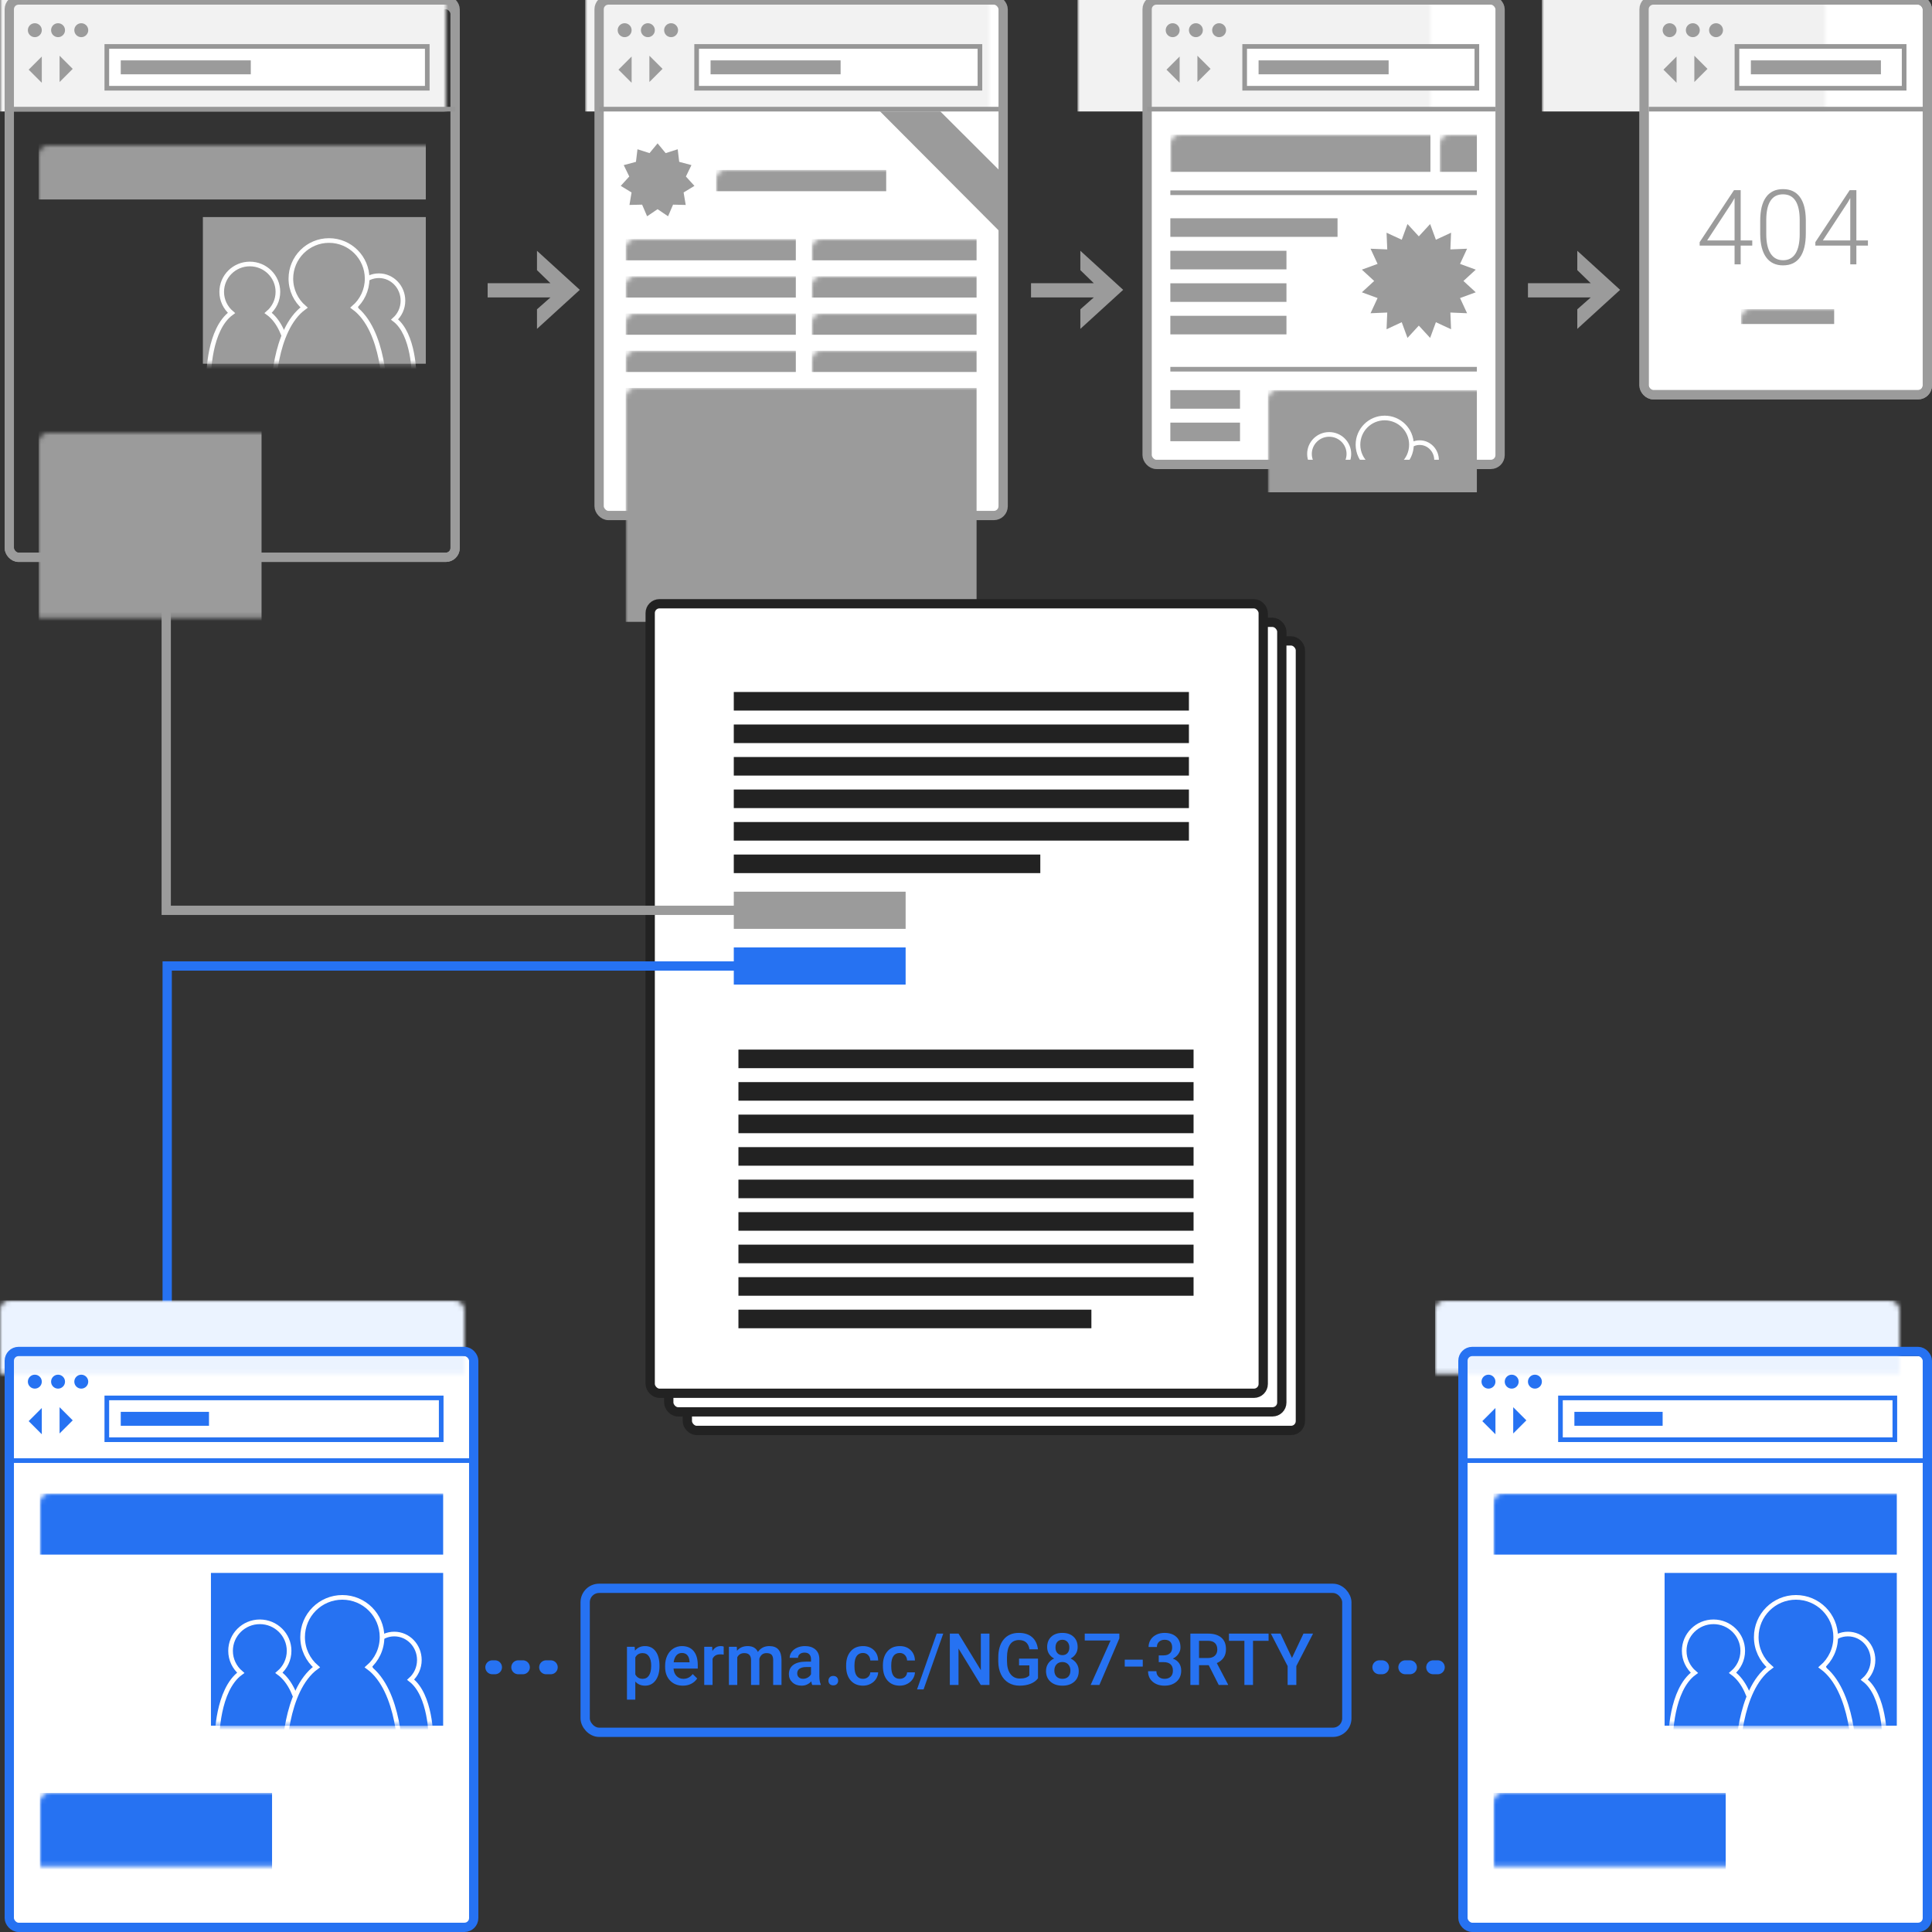 <?xml version="1.0" encoding="UTF-8" standalone="no"?>
<svg width="416px" height="416px" viewBox="0 0 416 416" version="1.1" xmlns="http://www.w3.org/2000/svg" xmlns:xlink="http://www.w3.org/1999/xlink" xmlns:sketch="http://www.bohemiancoding.com/sketch/ns" preserveAspectRatio="xMidYMid meet">
    <rect x="0" y="0" width="416" height="416" fill="#333333" stroke="none"/>
    <!-- Generator: Sketch 3.4.2 (15855) - http://www.bohemiancoding.com/sketch -->
    <title>websites-change-square</title>
    <desc>Created with Sketch.</desc>
    <defs>
        <rect id="path-1" x="0" y="0" width="76" height="100" rx="2"></rect>
        <rect id="path-3" x="0" y="0" width="76" height="100" rx="2"></rect>
        <rect id="path-5" x="0" y="0" width="61" height="85" rx="2"></rect>
        <rect id="path-7" x="0" y="0" width="61" height="85" rx="2"></rect>
        <rect id="path-9" x="0" y="0" width="87" height="111" rx="2"></rect>
        <rect id="path-11" x="0" y="0" width="87" height="111" rx="2"></rect>
        <rect id="path-13" x="0" y="1" width="96" height="119" rx="2"></rect>
        <rect id="path-15" x="41.684" y="46.737" width="48" height="31.579"></rect>
        <rect id="path-17" x="0" y="0" width="96" height="120" rx="2"></rect>
        <rect id="path-19" x="0" y="0" width="100" height="123" rx="2"></rect>
        <rect id="path-21" x="43.421" y="46.684" width="50" height="32.895"></rect>
        <rect id="path-23" x="0" y="-1" width="100" height="124" rx="2"></rect>
        <rect id="path-25" x="0" y="0" width="100" height="123" rx="2"></rect>
        <rect id="path-27" x="43.421" y="46.684" width="50" height="32.895"></rect>
        <rect id="path-29" x="0" y="-1" width="100" height="124" rx="2"></rect>
    </defs>
    <g id="Page-1" stroke="none" stroke-width="1" fill="none" fill-rule="evenodd" sketch:type="MSPage">
        <g id="websites-change-square" sketch:type="MSArtboardGroup">
            <g id="Group-Copy-7" sketch:type="MSLayerGroup" transform="translate(247, 0)">
                <mask id="mask-2" sketch:name="Mask" fill="white">
                    <use xlink:href="#path-1"></use>
                </mask>
                <use id="Mask" fill="#FFFFFF" sketch:type="MSShapeGroup" xlink:href="#path-1"></use>
                <g id="Group-Copy-2" mask="url(#mask-2)">
                    <g transform="translate(5, 40)">
                        <g id="Group" stroke="none" fill-rule="evenodd" sketch:type="MSLayerGroup" transform="translate(0, 7)">
                            <rect id="Rectangle-323-Copy-2" fill="#9B9B9B" sketch:type="MSShapeGroup" x="0" y="7" width="25" height="4"></rect>
                            <rect id="Rectangle-323-Copy-7" fill="#9B9B9B" sketch:type="MSShapeGroup" x="0" y="0" width="36" height="4"></rect>
                            <rect id="Rectangle-323-Copy-3" fill="#9B9B9B" sketch:type="MSShapeGroup" x="0" y="14" width="25" height="4"></rect>
                            <rect id="Rectangle-323-Copy-4" fill="#9B9B9B" sketch:type="MSShapeGroup" x="0" y="21" width="25" height="4"></rect>
                        </g>
                        <path d="M0.5,39.5 L65.5,39.5" id="Line" stroke="#9B9B9B" stroke-linecap="square" sketch:type="MSShapeGroup"></path>
                        <path d="M0.5,1.5 L65.5,1.5" id="Line-Copy-33" stroke="#9B9B9B" stroke-linecap="square" sketch:type="MSShapeGroup"></path>
                    </g>
                </g>
                <g id="Group-Copy-9" mask="url(#mask-2)" fill="#9B9B9B" sketch:type="MSShapeGroup">
                    <g transform="translate(5, 84)">
                        <rect id="Rectangle-323-Copy-2" x="0" y="0" width="15" height="4"></rect>
                        <rect id="Rectangle-323-Copy-3" x="0" y="7" width="15" height="4"></rect>
                    </g>
                </g>
                <rect id="Rectangle-323" fill="#9B9B9B" sketch:type="MSShapeGroup" mask="url(#mask-2)" x="5" y="29" width="56" height="8"></rect>
                <rect id="Rectangle-323-Copy-9" fill="#9B9B9B" sketch:type="MSShapeGroup" mask="url(#mask-2)" x="63" y="29" width="8" height="8"></rect>
                <rect id="Rectangle-323-Copy-8" fill="#9B9B9B" sketch:type="MSShapeGroup" mask="url(#mask-2)" x="26" y="84" width="45" height="22"></rect>
                <g id="Oval-197-Copy-+-Oval-197-Copy-2-+-Oval-197" mask="url(#mask-2)" stroke="#FFFFFF" fill="#9B9B9B" sketch:type="MSShapeGroup">
                    <g transform="translate(33, 90)">
                        <path d="M8.971,10.922 C9.872,10.152 10.442,9.012 10.442,7.74 C10.442,5.42 8.543,3.538 6.2,3.538 C3.857,3.538 1.958,5.42 1.958,7.74 C1.958,9.012 2.528,10.152 3.429,10.922 C0,13.408 0,20.346 0,20.346 L12.4,20.346 C12.4,20.346 12.4,13.408 8.971,10.922 Z" id="Oval-197-Copy"></path>
                        <path d="M28.06,11.914 C28.833,11.225 29.322,10.205 29.322,9.067 C29.322,6.991 27.694,5.308 25.686,5.308 C23.678,5.308 22.05,6.991 22.05,9.067 C22.05,10.205 22.539,11.225 23.311,11.914 C20.371,14.138 20.371,20.346 20.371,20.346 L31,20.346 C31,20.346 31,14.138 28.06,11.914 Z" id="Oval-197-Copy-2"></path>
                        <path d="M21.917,10.104 C23.14,9.05 23.914,7.49 23.914,5.75 C23.914,2.574 21.337,0 18.157,0 C14.978,0 12.4,2.574 12.4,5.75 C12.4,7.49 13.174,9.05 14.397,10.104 C9.743,13.506 9.743,23 9.743,23 L26.571,23 C26.571,23 26.571,13.506 21.917,10.104 Z" id="Oval-197"></path>
                    </g>
                </g>
                <rect id="Rectangle-692-Copy-3" fill="#F2F2F2" sketch:type="MSShapeGroup" mask="url(#mask-2)" x="-15" y="-10" width="106" height="34"></rect>
                <polygon id="Star-5" fill="#9B9B9B" sketch:type="MSShapeGroup" mask="url(#mask-2)" points="58.5 70.11 56.061 72.76 54.822 69.379 51.555 70.893 51.704 67.296 48.107 67.445 49.621 64.178 46.24 62.939 48.89 60.5 46.24 58.061 49.621 56.822 48.107 53.555 51.704 53.704 51.555 50.107 54.822 51.621 56.061 48.24 58.5 50.89 60.939 48.24 62.178 51.621 65.445 50.107 65.296 53.704 68.893 53.555 67.379 56.822 70.76 58.061 68.11 60.5 70.76 62.939 67.379 64.178 68.893 67.445 65.296 67.296 65.445 70.893 62.178 69.379 60.939 72.76 "></polygon>
                <mask id="mask-4" sketch:name="Mask" fill="white">
                    <use xlink:href="#path-3"></use>
                </mask>
                <use id="Mask" stroke="#9B9B9B" stroke-width="2" sketch:type="MSShapeGroup" xlink:href="#path-3"></use>
            </g>
            <g id="Group-Copy-8" sketch:type="MSLayerGroup" transform="translate(354, 0)">
                <mask id="mask-6" sketch:name="Mask" fill="white">
                    <use xlink:href="#path-5"></use>
                </mask>
                <use id="Mask" stroke="#9B9B9B" stroke-width="2" fill="#FFFFFF" sketch:type="MSShapeGroup" xlink:href="#path-5"></use>
                <path d="M20.806,51.774 L23.297,51.774 L23.297,52.883 L20.806,52.883 L20.806,56.921 L19.489,56.921 L19.489,52.883 L11.972,52.883 L11.972,52.137 L19.368,40.944 L20.806,40.944 L20.806,51.774 Z M13.585,51.774 L19.489,51.774 L19.489,42.645 L18.907,43.654 L13.585,51.774 Z M34.83,50.26 C34.83,52.513 34.416,54.223 33.59,55.39 C32.763,56.557 31.545,57.141 29.936,57.141 C28.355,57.141 27.145,56.568 26.303,55.423 C25.462,54.278 25.031,52.612 25.009,50.425 L25.009,47.561 C25.009,45.315 25.426,43.614 26.26,42.458 C27.094,41.302 28.312,40.724 29.914,40.724 C31.494,40.724 32.701,41.282 33.535,42.398 C34.369,43.513 34.801,45.157 34.83,47.33 L34.83,50.26 Z M33.513,47.396 C33.513,45.567 33.215,44.185 32.619,43.248 C32.022,42.312 31.121,41.843 29.914,41.843 C28.729,41.843 27.836,42.301 27.236,43.215 C26.636,44.13 26.329,45.479 26.314,47.264 L26.314,50.403 C26.314,52.224 26.623,53.618 27.242,54.584 C27.86,55.549 28.758,56.032 29.936,56.032 C31.106,56.032 31.993,55.56 32.597,54.617 C33.2,53.673 33.506,52.29 33.513,50.469 L33.513,47.396 Z M45.716,51.774 L48.206,51.774 L48.206,52.883 L45.716,52.883 L45.716,56.921 L44.399,56.921 L44.399,52.883 L36.882,52.883 L36.882,52.137 L44.278,40.944 L45.716,40.944 L45.716,51.774 Z M38.495,51.774 L44.399,51.774 L44.399,42.645 L43.817,43.654 L38.495,51.774 Z" id="404" fill="#9B9B9B" sketch:type="MSShapeGroup" mask="url(#mask-6)"></path>
                <rect id="Rectangle-692-Copy-2" fill="#F1F1F1" sketch:type="MSShapeGroup" mask="url(#mask-6)" x="-22" y="-10" width="106" height="34"></rect>
                <rect id="Rectangle-323-Copy-2" fill="#9B9B9B" sketch:type="MSShapeGroup" mask="url(#mask-6)" x="20.868" y="66.553" width="20.066" height="3.211"></rect>
                <mask id="mask-8" sketch:name="Mask Copy 3" fill="white">
                    <use xlink:href="#path-7"></use>
                </mask>
                <use id="Mask-Copy-3" stroke="#9B9B9B" stroke-width="2" sketch:type="MSShapeGroup" xlink:href="#path-7"></use>
            </g>
            <g id="Shape-Copy-11" sketch:type="MSLayerGroup" transform="translate(105, 54)" fill="#9B9B9B">
                <path d="M10.623,16.816 L19.843,8.408 L10.623,7.10542736e-15 L10.623,4.166 L13.52,6.981 L1.75692794e-14,6.981 L1.77635684e-14,10.044 L13.52,10.044 L10.623,12.603 L10.623,16.816 Z" id="Path-241" sketch:type="MSShapeGroup"></path>
            </g>
            <g id="Shape-Copy-12" sketch:type="MSLayerGroup" transform="translate(222, 54)" fill="#9B9B9B">
                <path d="M10.623,16.816 L19.843,8.408 L10.623,7.10542736e-15 L10.623,4.166 L13.52,6.981 L1.75692794e-14,6.981 L1.77635684e-14,10.044 L13.52,10.044 L10.623,12.603 L10.623,16.816 Z" id="Path-241" sketch:type="MSShapeGroup"></path>
            </g>
            <g id="Shape-Copy-13" sketch:type="MSLayerGroup" transform="translate(329, 54)" fill="#9B9B9B">
                <path d="M10.623,16.816 L19.843,8.408 L10.623,7.10542736e-15 L10.623,4.166 L13.52,6.981 L1.75692794e-14,6.981 L1.77635684e-14,10.044 L13.52,10.044 L10.623,12.603 L10.623,16.816 Z" id="Path-241" sketch:type="MSShapeGroup"></path>
            </g>
            <g id="Group-Copy-4" sketch:type="MSLayerGroup" transform="translate(129, 0)">
                <mask id="mask-10" sketch:name="Mask" fill="white">
                    <use xlink:href="#path-9"></use>
                </mask>
                <use id="Mask" fill="#FFFFFF" sketch:type="MSShapeGroup" xlink:href="#path-9"></use>
                <rect id="Rectangle-323-Copy" fill="#9B9B9B" sketch:type="MSShapeGroup" mask="url(#mask-10)" x="5.724" y="83.526" width="75.553" height="50.368"></rect>
                <rect id="Rectangle-323-Copy-2" fill="#9B9B9B" sketch:type="MSShapeGroup" mask="url(#mask-10)" x="5.724" y="51.474" width="36.632" height="4.579"></rect>
                <rect id="Rectangle-323-Copy-10" fill="#9B9B9B" sketch:type="MSShapeGroup" mask="url(#mask-10)" x="25.184" y="36.592" width="36.632" height="4.579"></rect>
                <rect id="Rectangle-323-Copy-3" fill="#9B9B9B" sketch:type="MSShapeGroup" mask="url(#mask-10)" x="5.724" y="59.487" width="36.632" height="4.579"></rect>
                <rect id="Rectangle-323-Copy-4" fill="#9B9B9B" sketch:type="MSShapeGroup" mask="url(#mask-10)" x="5.724" y="67.5" width="36.632" height="4.579"></rect>
                <rect id="Rectangle-323-Copy-5" fill="#9B9B9B" sketch:type="MSShapeGroup" mask="url(#mask-10)" x="5.724" y="75.513" width="36.632" height="4.579"></rect>
                <rect id="Rectangle-323-Copy-2" fill="#9B9B9B" sketch:type="MSShapeGroup" mask="url(#mask-10)" x="45.789" y="51.474" width="35.487" height="4.579"></rect>
                <rect id="Rectangle-323-Copy-3" fill="#9B9B9B" sketch:type="MSShapeGroup" mask="url(#mask-10)" x="45.789" y="59.487" width="35.487" height="4.579"></rect>
                <rect id="Rectangle-323-Copy-4" fill="#9B9B9B" sketch:type="MSShapeGroup" mask="url(#mask-10)" x="45.789" y="67.5" width="35.487" height="4.579"></rect>
                <rect id="Rectangle-323-Copy-5" fill="#9B9B9B" sketch:type="MSShapeGroup" mask="url(#mask-10)" x="45.789" y="75.513" width="35.487" height="4.579"></rect>
                <g id="Oval-197-Copy-+-Oval-197-Copy-2-+-Oval-197" mask="url(#mask-10)" stroke="#FFFFFF" fill="#9B9B9B" sketch:type="MSShapeGroup">
                    <g transform="translate(26.329, 89.25)">
                        <path d="M10.269,12.503 C11.301,11.621 11.953,10.317 11.953,8.861 C11.953,6.204 9.779,4.051 7.097,4.051 C4.415,4.051 2.241,6.204 2.241,8.861 C2.241,10.317 2.894,11.621 3.926,12.503 C0,15.349 0,23.291 0,23.291 L14.195,23.291 C14.195,23.291 14.195,15.349 10.269,12.503 Z" id="Oval-197-Copy"></path>
                        <path d="M32.122,13.639 C33.006,12.85 33.566,11.682 33.566,10.38 C33.566,8.003 31.702,6.076 29.403,6.076 C27.105,6.076 25.241,8.003 25.241,10.38 C25.241,11.682 25.801,12.85 26.685,13.639 C23.32,16.185 23.32,23.291 23.32,23.291 L35.487,23.291 C35.487,23.291 35.487,16.185 32.122,13.639 Z" id="Oval-197-Copy-2"></path>
                        <path d="M25.089,11.567 C26.489,10.36 27.376,8.574 27.376,6.582 C27.376,2.947 24.425,0 20.785,0 C17.145,0 14.195,2.947 14.195,6.582 C14.195,8.574 15.081,10.36 16.481,11.567 C11.153,15.46 11.153,26.329 11.153,26.329 L30.417,26.329 C30.417,26.329 30.417,15.46 25.089,11.567 Z" id="Oval-197"></path>
                    </g>
                </g>
                <polygon id="Star-5" fill="#9B9B9B" sketch:type="MSShapeGroup" mask="url(#mask-10)" points="12.592 45.042 10.335 46.57 9.261 44.064 6.536 44.129 6.988 41.441 4.661 40.022 6.494 38.005 5.303 35.553 7.936 34.847 8.26 32.14 10.856 32.97 12.592 30.868 14.328 32.97 16.924 32.14 17.248 34.847 19.881 35.553 18.69 38.005 20.524 40.022 18.196 41.441 18.648 44.129 15.923 44.064 14.85 46.57 "></polygon>
                <path d="M55.045,18.521 L90.772,54.378 L89.071,39.557 L58.602,9.152 L55.045,18.521 Z" id="Path-291" fill="#9B9B9B" sketch:type="MSShapeGroup" mask="url(#mask-10)"></path>
                <rect id="Rectangle-692-Copy" fill="#F2F2F2" sketch:type="MSShapeGroup" mask="url(#mask-10)" x="-3" y="-10" width="106" height="34"></rect>
                <mask id="mask-12" sketch:name="Mask" fill="white">
                    <use xlink:href="#path-11"></use>
                </mask>
                <use id="Mask" stroke="#9B9B9B" stroke-width="2" sketch:type="MSShapeGroup" xlink:href="#path-11"></use>
            </g>
            <g id="Mask-+-Mask-+-Mask-+-Group-+-Group-Copy-2" sketch:type="MSLayerGroup" transform="translate(140, 130)">
                <g id="Mask-+-Mask-+-Mask" stroke="#222222" stroke-width="2" fill="#FFFFFF" sketch:type="MSShapeGroup">
                    <rect id="Mask" x="8" y="8" width="132" height="170" rx="2"></rect>
                    <rect id="Mask" x="4" y="4" width="132" height="170" rx="2"></rect>
                    <rect id="Mask" x="0" y="0" width="132" height="170" rx="2"></rect>
                </g>
                <g id="Group" transform="translate(18, 19)" sketch:type="MSShapeGroup">
                    <rect id="Rectangle-323-Copy-3" fill="#222222" x="0" y="0" width="98" height="4"></rect>
                    <rect id="Rectangle-323-Copy-4" fill="#222222" x="0" y="7" width="98" height="4"></rect>
                    <rect id="Rectangle-323-Copy-5" fill="#222222" x="0" y="14" width="98" height="4"></rect>
                    <rect id="Rectangle-323-Copy-2" fill="#222222" x="0" y="21" width="98" height="4"></rect>
                    <rect id="Rectangle-323-Copy-3" fill="#222222" x="0" y="28" width="98" height="4"></rect>
                    <rect id="Rectangle-323-Copy-4" fill="#222222" x="0" y="35" width="66" height="4"></rect>
                    <rect id="Rectangle-323-Copy-14" fill="#9B9B9B" x="0" y="43" width="37" height="8"></rect>
                    <rect id="Rectangle-323-Copy-15" fill="#2672F2" x="0" y="55" width="37" height="8"></rect>
                </g>
                <g id="Group-Copy" transform="translate(19, 96)" fill="#222222" sketch:type="MSShapeGroup">
                    <rect id="Rectangle-323-Copy-2" x="0" y="7" width="98" height="4"></rect>
                    <rect id="Rectangle-323-Copy-11" x="0" y="0" width="98" height="4"></rect>
                    <rect id="Rectangle-323-Copy-3" x="0" y="14" width="98" height="4"></rect>
                    <rect id="Rectangle-323-Copy-4" x="0" y="21" width="98" height="4"></rect>
                    <rect id="Rectangle-323-Copy-5" x="0" y="28" width="98" height="4"></rect>
                    <rect id="Rectangle-323-Copy-2" x="0" y="35" width="98" height="4"></rect>
                    <rect id="Rectangle-323-Copy-3" x="0" y="42" width="98" height="4"></rect>
                    <rect id="Rectangle-323-Copy-4" x="0" y="49" width="98" height="4"></rect>
                    <rect id="Rectangle-323-Copy-5" x="0" y="56" width="76" height="4"></rect>
                </g>
            </g>
            <path d="M118.59,359 L106,359" id="Line-Copy-10" stroke="#2672F2" stroke-width="3" stroke-linecap="round" stroke-dasharray="1,5" sketch:type="MSShapeGroup"></path>
            <path d="M309.59,359 L297,359" id="Line-Copy-11" stroke="#2672F2" stroke-width="3" stroke-linecap="round" stroke-dasharray="1,5" sketch:type="MSShapeGroup"></path>
            <g id="Rectangle-368-+-perma-logo-orange-copy-10-+-Rectangle-423-+-perma.cc/NG87-3RTY-Copy" sketch:type="MSLayerGroup" transform="translate(126, 342)">
                <rect id="Rectangle-423" stroke="#2672F2" stroke-width="2" sketch:type="MSShapeGroup" x="0" y="0" width="164" height="31" rx="3"></rect>
                <path d="M16.002,16.782 C16.002,18.053 15.721,19.067 15.16,19.824 C14.599,20.582 13.845,20.96 12.9,20.96 C12.023,20.96 11.322,20.664 10.795,20.071 L10.795,23.968 L9,23.968 L9,12.589 L10.655,12.589 L10.728,13.424 C11.255,12.766 11.972,12.437 12.878,12.437 C13.853,12.437 14.617,12.81 15.171,13.557 C15.725,14.304 16.002,15.341 16.002,16.668 L16.002,16.782 Z M14.215,16.623 C14.215,15.802 14.056,15.151 13.738,14.67 C13.421,14.189 12.966,13.949 12.376,13.949 C11.642,13.949 11.115,14.26 10.795,14.883 L10.795,18.529 C11.12,19.167 11.652,19.486 12.39,19.486 C12.961,19.486 13.408,19.25 13.731,18.776 C14.053,18.303 14.215,17.585 14.215,16.623 L14.215,16.623 Z M21.04,20.96 C19.902,20.96 18.98,20.592 18.273,19.855 C17.567,19.118 17.214,18.137 17.214,16.911 L17.214,16.683 C17.214,15.863 17.367,15.13 17.675,14.484 C17.983,13.838 18.415,13.336 18.971,12.976 C19.528,12.617 20.148,12.437 20.833,12.437 C21.921,12.437 22.762,12.794 23.355,13.508 C23.949,14.222 24.245,15.232 24.245,16.539 L24.245,17.283 L19.023,17.283 C19.077,17.962 19.298,18.499 19.684,18.894 C20.071,19.289 20.557,19.486 21.143,19.486 C21.965,19.486 22.635,19.145 23.152,18.461 L24.12,19.41 C23.8,19.902 23.372,20.283 22.838,20.554 C22.304,20.825 21.704,20.96 21.04,20.96 L21.04,20.96 Z M20.825,13.918 C20.333,13.918 19.935,14.095 19.632,14.45 C19.33,14.804 19.136,15.298 19.053,15.931 L22.473,15.931 L22.473,15.795 C22.433,15.177 22.273,14.709 21.992,14.393 C21.712,14.076 21.323,13.918 20.825,13.918 L20.825,13.918 Z M29.822,14.275 C29.585,14.235 29.342,14.214 29.091,14.214 C28.268,14.214 27.714,14.539 27.429,15.187 L27.429,20.808 L25.634,20.808 L25.634,12.589 L27.347,12.589 L27.392,13.508 C27.825,12.794 28.426,12.437 29.194,12.437 C29.45,12.437 29.662,12.472 29.829,12.543 L29.822,14.275 Z M32.643,12.589 L32.695,13.447 C33.256,12.774 34.025,12.437 35,12.437 C36.068,12.437 36.799,12.857 37.193,13.698 C37.774,12.857 38.592,12.437 39.646,12.437 C40.527,12.437 41.183,12.688 41.614,13.189 C42.045,13.69 42.265,14.43 42.275,15.407 L42.275,20.808 L40.48,20.808 L40.48,15.46 C40.48,14.939 40.369,14.556 40.148,14.313 C39.926,14.07 39.559,13.949 39.047,13.949 C38.639,13.949 38.305,14.061 38.046,14.287 C37.788,14.512 37.607,14.807 37.504,15.172 L37.511,20.808 L35.716,20.808 L35.716,15.4 C35.691,14.432 35.211,13.949 34.276,13.949 C33.557,13.949 33.047,14.25 32.747,14.853 L32.747,20.808 L30.952,20.808 L30.952,12.589 L32.643,12.589 Z M48.893,20.808 C48.814,20.651 48.745,20.395 48.686,20.041 C48.115,20.654 47.416,20.96 46.589,20.96 C45.786,20.96 45.131,20.725 44.624,20.254 C44.117,19.783 43.863,19.2 43.863,18.506 C43.863,17.63 44.179,16.958 44.812,16.49 C45.445,16.021 46.35,15.787 47.527,15.787 L48.627,15.787 L48.627,15.248 C48.627,14.822 48.511,14.482 48.28,14.226 C48.049,13.97 47.697,13.842 47.224,13.842 C46.815,13.842 46.48,13.947 46.219,14.157 C45.958,14.368 45.828,14.635 45.828,14.959 L44.033,14.959 C44.033,14.508 44.178,14.087 44.469,13.694 C44.759,13.302 45.154,12.994 45.654,12.771 C46.154,12.548 46.712,12.437 47.327,12.437 C48.263,12.437 49.009,12.679 49.565,13.162 C50.122,13.646 50.407,14.326 50.422,15.202 L50.422,18.909 C50.422,19.648 50.523,20.238 50.725,20.679 L50.725,20.808 L48.893,20.808 Z M46.921,19.479 C47.276,19.479 47.609,19.39 47.922,19.213 C48.235,19.036 48.47,18.798 48.627,18.499 L48.627,16.949 L47.66,16.949 C46.995,16.949 46.495,17.068 46.16,17.306 C45.825,17.544 45.658,17.881 45.658,18.317 C45.658,18.671 45.772,18.953 46.001,19.164 C46.23,19.374 46.537,19.479 46.921,19.479 L46.921,19.479 Z M53.421,18.863 C53.756,18.863 54.014,18.961 54.196,19.156 C54.379,19.351 54.47,19.595 54.47,19.889 C54.47,20.178 54.379,20.417 54.196,20.607 C54.014,20.797 53.756,20.892 53.421,20.892 C53.101,20.892 52.847,20.798 52.66,20.611 C52.473,20.423 52.379,20.183 52.379,19.889 C52.379,19.595 52.471,19.351 52.653,19.156 C52.835,18.961 53.091,18.863 53.421,18.863 L53.421,18.863 Z M59.81,19.486 C60.258,19.486 60.63,19.352 60.925,19.084 C61.221,18.815 61.378,18.484 61.398,18.089 L63.089,18.089 C63.07,18.6 62.915,19.077 62.624,19.521 C62.334,19.964 61.94,20.314 61.442,20.573 C60.945,20.831 60.408,20.96 59.832,20.96 C58.714,20.96 57.828,20.588 57.173,19.843 C56.518,19.099 56.191,18.071 56.191,16.759 L56.191,16.569 C56.191,15.318 56.516,14.317 57.166,13.565 C57.816,12.813 58.702,12.437 59.825,12.437 C60.775,12.437 61.549,12.722 62.148,13.291 C62.746,13.861 63.06,14.609 63.089,15.536 L61.398,15.536 C61.378,15.065 61.222,14.678 60.929,14.374 C60.636,14.07 60.263,13.918 59.81,13.918 C59.229,13.918 58.781,14.135 58.466,14.568 C58.151,15.001 57.991,15.658 57.986,16.539 L57.986,16.835 C57.986,17.727 58.142,18.391 58.455,18.829 C58.767,19.267 59.219,19.486 59.81,19.486 L59.81,19.486 Z M67.728,19.486 C68.176,19.486 68.548,19.352 68.843,19.084 C69.139,18.815 69.296,18.484 69.316,18.089 L71.008,18.089 C70.988,18.6 70.833,19.077 70.542,19.521 C70.252,19.964 69.858,20.314 69.36,20.573 C68.863,20.831 68.326,20.96 67.75,20.96 C66.632,20.96 65.746,20.588 65.091,19.843 C64.436,19.099 64.109,18.071 64.109,16.759 L64.109,16.569 C64.109,15.318 64.434,14.317 65.084,13.565 C65.734,12.813 66.62,12.437 67.743,12.437 C68.693,12.437 69.467,12.722 70.066,13.291 C70.664,13.861 70.978,14.609 71.008,15.536 L69.316,15.536 C69.296,15.065 69.14,14.678 68.847,14.374 C68.554,14.07 68.181,13.918 67.728,13.918 C67.147,13.918 66.699,14.135 66.384,14.568 C66.069,15.001 65.909,15.658 65.904,16.539 L65.904,16.835 C65.904,17.727 66.06,18.391 66.373,18.829 C66.685,19.267 67.137,19.486 67.728,19.486 L67.728,19.486 Z M72.869,21.758 L71.458,21.758 L75.69,9.748 L77.101,9.748 L72.869,21.758 Z M87.05,20.808 L85.182,20.808 L80.388,12.961 L80.388,20.808 L78.519,20.808 L78.519,9.748 L80.388,9.748 L85.197,17.625 L85.197,9.748 L87.05,9.748 L87.05,20.808 Z M97.502,19.372 C97.113,19.894 96.574,20.289 95.884,20.557 C95.195,20.826 94.412,20.96 93.536,20.96 C92.634,20.96 91.837,20.75 91.142,20.33 C90.448,19.909 89.913,19.308 89.536,18.525 C89.159,17.743 88.963,16.83 88.949,15.787 L88.949,14.921 C88.949,13.25 89.338,11.944 90.116,11.005 C90.894,10.066 91.98,9.596 93.373,9.596 C94.57,9.596 95.52,9.9 96.224,10.507 C96.928,11.115 97.352,11.991 97.495,13.136 L95.663,13.136 C95.456,11.804 94.705,11.138 93.41,11.138 C92.573,11.138 91.936,11.448 91.501,12.068 C91.065,12.689 90.84,13.599 90.825,14.799 L90.825,15.65 C90.825,16.845 91.07,17.773 91.56,18.434 C92.05,19.095 92.73,19.426 93.602,19.426 C94.557,19.426 95.237,19.203 95.641,18.757 L95.641,16.592 L93.425,16.592 L93.425,15.134 L97.502,15.134 L97.502,19.372 Z M106.04,12.665 C106.04,13.207 105.905,13.689 105.634,14.112 C105.363,14.535 104.994,14.868 104.526,15.111 C105.088,15.379 105.52,15.746 105.823,16.212 C106.125,16.678 106.277,17.205 106.277,17.792 C106.277,18.765 105.957,19.536 105.317,20.105 C104.676,20.675 103.825,20.96 102.761,20.96 C101.692,20.96 100.837,20.674 100.194,20.102 C99.552,19.529 99.23,18.76 99.23,17.792 C99.23,17.2 99.383,16.668 99.688,16.197 C99.994,15.726 100.422,15.364 100.974,15.111 C100.511,14.868 100.145,14.535 99.877,14.112 C99.608,13.689 99.474,13.207 99.474,12.665 C99.474,11.723 99.77,10.976 100.36,10.424 C100.951,9.872 101.749,9.596 102.754,9.596 C103.763,9.596 104.563,9.872 105.154,10.424 C105.745,10.976 106.04,11.723 106.04,12.665 L106.04,12.665 Z M104.482,17.701 C104.482,17.154 104.323,16.712 104.006,16.376 C103.688,16.039 103.268,15.87 102.746,15.87 C102.224,15.87 101.807,16.038 101.494,16.372 C101.182,16.706 101.025,17.149 101.025,17.701 C101.025,18.243 101.179,18.676 101.487,19 C101.795,19.324 102.219,19.486 102.761,19.486 C103.303,19.486 103.725,19.329 104.028,19.015 C104.331,18.701 104.482,18.263 104.482,17.701 L104.482,17.701 Z M104.253,12.733 C104.253,12.252 104.118,11.856 103.847,11.544 C103.576,11.233 103.212,11.077 102.754,11.077 C102.296,11.077 101.934,11.225 101.668,11.522 C101.402,11.818 101.269,12.222 101.269,12.733 C101.269,13.24 101.403,13.642 101.672,13.941 C101.94,14.24 102.303,14.389 102.761,14.389 C103.219,14.389 103.582,14.24 103.85,13.941 C104.119,13.642 104.253,13.24 104.253,12.733 L104.253,12.733 Z M115.022,10.773 L110.723,20.808 L108.84,20.808 L113.131,11.229 L107.569,11.229 L107.569,9.748 L115.022,9.748 L115.022,10.773 Z M120.06,16.85 L116.182,16.85 L116.182,15.362 L120.06,15.362 L120.06,16.85 Z M123.502,14.435 L124.595,14.435 C125.146,14.43 125.583,14.283 125.906,13.994 C126.228,13.706 126.39,13.288 126.39,12.741 C126.39,12.214 126.255,11.805 125.987,11.514 C125.719,11.223 125.309,11.077 124.757,11.077 C124.275,11.077 123.878,11.22 123.568,11.506 C123.258,11.792 123.103,12.166 123.103,12.627 L121.308,12.627 C121.308,12.06 121.454,11.543 121.747,11.077 C122.04,10.611 122.449,10.248 122.973,9.987 C123.498,9.726 124.085,9.596 124.735,9.596 C125.809,9.596 126.652,9.873 127.265,10.428 C127.878,10.982 128.184,11.753 128.184,12.741 C128.184,13.237 128.031,13.704 127.723,14.142 C127.415,14.58 127.017,14.911 126.53,15.134 C127.121,15.341 127.57,15.668 127.878,16.114 C128.186,16.559 128.34,17.091 128.34,17.709 C128.34,18.701 128.008,19.491 127.346,20.079 C126.684,20.666 125.813,20.96 124.735,20.96 C123.701,20.96 122.854,20.676 122.194,20.109 C121.534,19.542 121.204,18.788 121.204,17.846 L122.999,17.846 C122.999,18.332 123.158,18.727 123.476,19.031 C123.793,19.334 124.22,19.486 124.757,19.486 C125.314,19.486 125.752,19.334 126.072,19.031 C126.392,18.727 126.552,18.286 126.552,17.709 C126.552,17.126 126.385,16.678 126.05,16.364 C125.715,16.05 125.218,15.893 124.558,15.893 L123.502,15.893 L123.502,14.435 Z M134.263,16.547 L132.18,16.547 L132.18,20.808 L130.312,20.808 L130.312,9.748 L134.093,9.748 C135.334,9.748 136.292,10.034 136.967,10.606 C137.641,11.178 137.979,12.006 137.979,13.09 C137.979,13.83 137.805,14.449 137.458,14.948 C137.111,15.446 136.627,15.83 136.006,16.098 L138.422,20.709 L138.422,20.808 L136.42,20.808 L134.263,16.547 Z M132.18,15.004 L134.101,15.004 C134.731,15.004 135.224,14.841 135.578,14.515 C135.933,14.188 136.11,13.741 136.11,13.174 C136.11,12.581 135.946,12.123 135.619,11.799 C135.291,11.475 134.803,11.308 134.153,11.297 L132.18,11.297 L132.18,15.004 Z M147.152,11.297 L143.799,11.297 L143.799,20.808 L141.945,20.808 L141.945,11.297 L138.621,11.297 L138.621,9.748 L147.152,9.748 L147.152,11.297 Z M152.19,14.989 L154.664,9.748 L156.732,9.748 L153.128,16.736 L153.128,20.808 L151.252,20.808 L151.252,16.736 L147.64,9.748 L149.715,9.748 L152.19,14.989 Z" id="perma.cc/NG87-3RTY" fill="#2672F2" sketch:type="MSShapeGroup"></path>
            </g>
            <path d="M183.295,196.01 L35.794,196.01 L35.794,94.598" id="Path-260" stroke="#9B9B9B" stroke-width="2" sketch:type="MSShapeGroup"></path>
            <path d="M167.501,361.227 L36,361.227 L36,208" id="Path-260-Copy" stroke="#2672F2" stroke-width="2" sketch:type="MSShapeGroup" transform="translate(101.751, 284.613) scale(1, -1) translate(-101.751, -284.613) "></path>
            <g id="Group" sketch:type="MSLayerGroup" transform="translate(2, 0)">
                <mask id="mask-14" sketch:name="Mask" fill="white">
                    <use xlink:href="#path-13"></use>
                </mask>
                <use id="Mask" stroke="#9B9B9B" stroke-width="2" sketch:type="MSShapeGroup" xlink:href="#path-13"></use>
                <rect id="Rectangle-692" fill="#F2F2F2" sketch:type="MSShapeGroup" mask="url(#mask-14)" x="-2" y="-10" width="106" height="34"></rect>
                <rect id="Rectangle-323" fill="#9B9B9B" sketch:type="MSShapeGroup" mask="url(#mask-14)" x="6.316" y="30.316" width="83.368" height="12.632"></rect>
                <rect id="Rectangle-323-Copy-6" fill="#9B9B9B" sketch:type="MSShapeGroup" mask="url(#mask-14)" x="6.316" y="92.211" width="48" height="41.684"></rect>
                <g mask="url(#mask-14)" fill="#9B9B9B" sketch:type="MSShapeGroup">
                    <g transform="translate(6.316, 46.737)">
                        <rect id="Rectangle-323-Copy-2" x="0" y="0" width="31.579" height="5.053"></rect>
                        <rect id="Rectangle-323-Copy-3" x="0" y="8.842" width="31.579" height="5.053"></rect>
                        <rect id="Rectangle-323-Copy-4" x="0" y="17.684" width="31.579" height="5.053"></rect>
                        <rect id="Rectangle-323-Copy-5" x="0" y="26.526" width="31.579" height="5.053"></rect>
                    </g>
                </g>
                <path d="M6.947,85.263 L89.053,85.263" id="Line" stroke="#9B9B9B" stroke-linecap="square" sketch:type="MSShapeGroup" mask="url(#mask-14)"></path>
                <g id="Group-Copy-2" mask="url(#mask-14)" fill="#9B9B9B" sketch:type="MSShapeGroup">
                    <g transform="translate(58.105, 92.211)">
                        <rect id="Rectangle-323-Copy-2" x="0" y="0" width="31.579" height="5.053"></rect>
                        <rect id="Rectangle-323-Copy-3" x="0" y="8.842" width="31.579" height="5.053"></rect>
                        <rect id="Rectangle-323-Copy-4" x="0" y="17.684" width="31.579" height="5.053"></rect>
                    </g>
                </g>
                <mask id="mask-16" sketch:name="Mask" fill="white">
                    <use xlink:href="#path-15"></use>
                </mask>
                <use id="Mask" fill="#9B9B9B" sketch:type="MSShapeGroup" xlink:href="#path-15"></use>
                <g id="Oval-197-Copy-+-Oval-197-Copy-2-+-Oval-197" mask="url(#mask-16)" stroke="#FFFFFF" fill="#9B9B9B" sketch:type="MSShapeGroup">
                    <g transform="translate(42.947, 51.789)">
                        <path d="M12.793,15.596 C14.079,14.496 14.892,12.869 14.892,11.053 C14.892,7.739 12.183,5.053 8.842,5.053 C5.501,5.053 2.792,7.739 2.792,11.053 C2.792,12.869 3.606,14.496 4.891,15.596 C0,19.146 0,29.053 0,29.053 L17.684,29.053 C17.684,29.053 17.684,19.146 12.793,15.596 Z" id="Oval-197-Copy"></path>
                        <path d="M40.018,17.013 C41.12,16.028 41.817,14.572 41.817,12.947 C41.817,9.982 39.496,7.579 36.632,7.579 C33.768,7.579 31.446,9.982 31.446,12.947 C31.446,14.572 32.143,16.028 33.245,17.013 C29.053,20.188 29.053,29.053 29.053,29.053 L44.211,29.053 C44.211,29.053 44.211,20.188 40.018,17.013 Z" id="Oval-197-Copy-2"></path>
                        <path d="M31.257,14.428 C33.001,12.923 34.105,10.695 34.105,8.211 C34.105,3.676 30.429,0 25.895,0 C21.36,0 17.684,3.676 17.684,8.211 C17.684,10.695 18.788,12.923 20.532,14.428 C13.895,19.285 13.895,32.842 13.895,32.842 L37.895,32.842 C37.895,32.842 37.895,19.285 31.257,14.428 Z" id="Oval-197"></path>
                    </g>
                </g>
                <mask id="mask-18" sketch:name="Mask Copy" fill="white">
                    <use xlink:href="#path-17"></use>
                </mask>
                <use id="Mask-Copy" stroke="#9B9B9B" stroke-width="2" sketch:type="MSShapeGroup" xlink:href="#path-17"></use>
            </g>
            <g id="Group" sketch:type="MSLayerGroup" transform="translate(6, 5)">
                <circle id="Oval-252" fill="#9B9B9B" sketch:type="MSShapeGroup" cx="1.5" cy="1.5" r="1.5"></circle>
                <circle id="Oval-252-Copy" fill="#9B9B9B" sketch:type="MSShapeGroup" cx="6.5" cy="1.5" r="1.5"></circle>
                <circle id="Oval-252-Copy-2" fill="#9B9B9B" sketch:type="MSShapeGroup" cx="11.5" cy="1.5" r="1.5"></circle>
                <rect id="Rectangle-668" stroke="#979797" fill="#FFFFFF" sketch:type="MSShapeGroup" x="17" y="5" width="69" height="9"></rect>
                <rect id="Rectangle-668-Copy" fill="#9B9B9B" sketch:type="MSShapeGroup" x="20" y="8" width="28" height="3"></rect>
                <path d="M3,12.828 L0.172,10 L3,7.172 L3,12.828 Z" id="Rectangle-669" fill="#9B9B9B" sketch:type="MSShapeGroup"></path>
                <path d="M6.828,12.657 L9.657,9.828 L6.828,7 L6.828,12.657 Z" id="Rectangle-669-Copy" fill="#9B9B9B" sketch:type="MSShapeGroup"></path>
            </g>
            <g id="Group-Copy-3" sketch:type="MSLayerGroup" transform="translate(133, 5)">
                <circle id="Oval-252" fill="#9B9B9B" sketch:type="MSShapeGroup" cx="1.5" cy="1.5" r="1.5"></circle>
                <circle id="Oval-252-Copy" fill="#9B9B9B" sketch:type="MSShapeGroup" cx="6.5" cy="1.5" r="1.5"></circle>
                <circle id="Oval-252-Copy-2" fill="#9B9B9B" sketch:type="MSShapeGroup" cx="11.5" cy="1.5" r="1.5"></circle>
                <rect id="Rectangle-668" stroke="#979797" fill="#FFFFFF" sketch:type="MSShapeGroup" x="17" y="5" width="61" height="9"></rect>
                <rect id="Rectangle-668-Copy" fill="#9B9B9B" sketch:type="MSShapeGroup" x="20" y="8" width="28" height="3"></rect>
                <path d="M3,12.828 L0.172,10 L3,7.172 L3,12.828 Z" id="Rectangle-669" fill="#9B9B9B" sketch:type="MSShapeGroup"></path>
                <path d="M6.828,12.657 L9.657,9.828 L6.828,7 L6.828,12.657 Z" id="Rectangle-669-Copy" fill="#9B9B9B" sketch:type="MSShapeGroup"></path>
            </g>
            <g id="Group-Copy-5" sketch:type="MSLayerGroup" transform="translate(251, 5)">
                <circle id="Oval-252" fill="#9B9B9B" sketch:type="MSShapeGroup" cx="1.5" cy="1.5" r="1.5"></circle>
                <circle id="Oval-252-Copy" fill="#9B9B9B" sketch:type="MSShapeGroup" cx="6.5" cy="1.5" r="1.5"></circle>
                <circle id="Oval-252-Copy-2" fill="#9B9B9B" sketch:type="MSShapeGroup" cx="11.5" cy="1.5" r="1.5"></circle>
                <rect id="Rectangle-668" stroke="#979797" fill="#FFFFFF" sketch:type="MSShapeGroup" x="17" y="5" width="50" height="9"></rect>
                <rect id="Rectangle-668-Copy" fill="#9B9B9B" sketch:type="MSShapeGroup" x="20" y="8" width="28" height="3"></rect>
                <path d="M3,12.828 L0.172,10 L3,7.172 L3,12.828 Z" id="Rectangle-669" fill="#9B9B9B" sketch:type="MSShapeGroup"></path>
                <path d="M6.828,12.657 L9.657,9.828 L6.828,7 L6.828,12.657 Z" id="Rectangle-669-Copy" fill="#9B9B9B" sketch:type="MSShapeGroup"></path>
            </g>
            <g id="Group-Copy-6" sketch:type="MSLayerGroup" transform="translate(358, 5)">
                <circle id="Oval-252" fill="#9B9B9B" sketch:type="MSShapeGroup" cx="1.5" cy="1.5" r="1.5"></circle>
                <circle id="Oval-252-Copy" fill="#9B9B9B" sketch:type="MSShapeGroup" cx="6.5" cy="1.5" r="1.5"></circle>
                <circle id="Oval-252-Copy-2" fill="#9B9B9B" sketch:type="MSShapeGroup" cx="11.5" cy="1.5" r="1.5"></circle>
                <rect id="Rectangle-668" stroke="#979797" fill="#FFFFFF" sketch:type="MSShapeGroup" x="16" y="5" width="36" height="9"></rect>
                <rect id="Rectangle-668-Copy" fill="#9B9B9B" sketch:type="MSShapeGroup" x="19" y="8" width="28" height="3"></rect>
                <path d="M3,12.828 L0.172,10 L3,7.172 L3,12.828 Z" id="Rectangle-669" fill="#9B9B9B" sketch:type="MSShapeGroup"></path>
                <path d="M6.828,12.657 L9.657,9.828 L6.828,7 L6.828,12.657 Z" id="Rectangle-669-Copy" fill="#9B9B9B" sketch:type="MSShapeGroup"></path>
            </g>
            <path d="M3.5,23.5 L97.521,23.5" id="Line" stroke="#979797" stroke-linecap="square" sketch:type="MSShapeGroup"></path>
            <g id="Group-Copy-10-+-Group-Copy-12-+-Line-Copy-4" sketch:type="MSLayerGroup" transform="translate(2, 292)">
                <g id="Group-Copy-10">
                    <mask id="mask-20" sketch:name="Mask" fill="white">
                        <use xlink:href="#path-19"></use>
                    </mask>
                    <use id="Mask" fill="#FFFFFF" sketch:type="MSShapeGroup" xlink:href="#path-19"></use>
                    <rect id="Rectangle-323" fill="#2672F2" sketch:type="MSShapeGroup" mask="url(#mask-20)" x="6.579" y="29.579" width="86.842" height="13.158"></rect>
                    <rect id="Rectangle-323-Copy-6" fill="#2672F2" sketch:type="MSShapeGroup" mask="url(#mask-20)" x="6.579" y="94.053" width="50" height="43.421"></rect>
                    <g id="Group" mask="url(#mask-20)" fill="#2672F2" sketch:type="MSShapeGroup">
                        <g transform="translate(6.579, 46.684)">
                            <rect id="Rectangle-323-Copy-2" x="0" y="0" width="32.895" height="5.263"></rect>
                            <rect id="Rectangle-323-Copy-3" x="0" y="9.211" width="32.895" height="5.263"></rect>
                            <rect id="Rectangle-323-Copy-4" x="0" y="18.421" width="32.895" height="5.263"></rect>
                            <rect id="Rectangle-323-Copy-5" x="0" y="27.632" width="32.895" height="5.263"></rect>
                        </g>
                    </g>
                    <path d="M7.237,86.816 L92.763,86.816" id="Line" stroke="#2672F2" stroke-linecap="square" sketch:type="MSShapeGroup" mask="url(#mask-20)"></path>
                    <g id="Group-Copy-2" mask="url(#mask-20)" fill="#2672F2" sketch:type="MSShapeGroup">
                        <g transform="translate(60.526, 94.053)">
                            <rect id="Rectangle-323-Copy-2" x="0" y="0" width="32.895" height="5.263"></rect>
                            <rect id="Rectangle-323-Copy-3" x="0" y="9.211" width="32.895" height="5.263"></rect>
                            <rect id="Rectangle-323-Copy-4" x="0" y="18.421" width="32.895" height="5.263"></rect>
                        </g>
                    </g>
                    <rect id="Rectangle-692" fill="#EBF3FF" sketch:type="MSShapeGroup" mask="url(#mask-20)" x="-2" y="-12" width="106" height="34"></rect>
                    <mask id="mask-22" sketch:name="Mask" fill="white">
                        <use xlink:href="#path-21"></use>
                    </mask>
                    <use id="Mask" fill="#2672F2" sketch:type="MSShapeGroup" xlink:href="#path-21"></use>
                    <g id="Oval-197-Copy-+-Oval-197-Copy-2-+-Oval-197" mask="url(#mask-22)" stroke="#FFFFFF" fill="#2672F2" sketch:type="MSShapeGroup">
                        <g transform="translate(44.737, 51.947)">
                            <path d="M13.326,16.246 C14.665,15.1 15.512,13.405 15.512,11.513 C15.512,8.061 12.691,5.263 9.211,5.263 C5.73,5.263 2.909,8.061 2.909,11.513 C2.909,13.405 3.756,15.1 5.095,16.246 C0,19.943 0,30.263 0,30.263 L18.421,30.263 C18.421,30.263 18.421,19.943 13.326,16.246 Z" id="Oval-197-Copy"></path>
                            <path d="M41.686,17.722 C42.833,16.696 43.56,15.179 43.56,13.487 C43.56,10.398 41.141,7.895 38.158,7.895 C35.175,7.895 32.756,10.398 32.756,13.487 C32.756,15.179 33.483,16.696 34.63,17.722 C30.263,21.03 30.263,30.263 30.263,30.263 L46.053,30.263 C46.053,30.263 46.053,21.03 41.686,17.722 Z" id="Oval-197-Copy-2"></path>
                            <path d="M32.56,15.029 C34.376,13.461 35.526,11.141 35.526,8.553 C35.526,3.829 31.697,0 26.974,0 C22.25,0 18.421,3.829 18.421,8.553 C18.421,11.141 19.571,13.461 21.388,15.029 C14.474,20.089 14.474,34.211 14.474,34.211 L39.474,34.211 C39.474,34.211 39.474,20.089 32.56,15.029 Z" id="Oval-197"></path>
                        </g>
                    </g>
                    <mask id="mask-24" sketch:name="Mask Copy 2" fill="white">
                        <use xlink:href="#path-23"></use>
                    </mask>
                    <use id="Mask-Copy-2" stroke="#2672F2" stroke-width="2" sketch:type="MSShapeGroup" xlink:href="#path-23"></use>
                </g>
                <g id="Group-Copy-12" transform="translate(4, 4)" sketch:type="MSShapeGroup">
                    <circle id="Oval-252" fill="#2672F2" cx="1.5" cy="1.5" r="1.5"></circle>
                    <circle id="Oval-252-Copy" fill="#2672F2" cx="6.5" cy="1.5" r="1.5"></circle>
                    <circle id="Oval-252-Copy-2" fill="#2672F2" cx="11.5" cy="1.5" r="1.5"></circle>
                    <rect id="Rectangle-668" stroke="#2672F2" fill="#FFFFFF" x="17" y="5" width="72" height="9"></rect>
                    <rect id="Rectangle-668-Copy" fill="#2672F2" x="20" y="8" width="19" height="3"></rect>
                    <path d="M3,12.828 L0.172,10 L3,7.172 L3,12.828 Z" id="Rectangle-669" fill="#2672F2"></path>
                    <path d="M6.828,12.657 L9.657,9.828 L6.828,7 L6.828,12.657 Z" id="Rectangle-669-Copy" fill="#2672F2"></path>
                </g>
                <path d="M0.419,22.5 L99.575,22.5" id="Line-Copy-4" stroke="#2672F2" stroke-linecap="square" sketch:type="MSShapeGroup"></path>
            </g>
            <g id="Group-Copy-10-+-Group-Copy-12-+-Line-Copy-4-Copy" sketch:type="MSLayerGroup" transform="translate(315, 292)">
                <g id="Group-Copy-10">
                    <mask id="mask-26" sketch:name="Mask" fill="white">
                        <use xlink:href="#path-25"></use>
                    </mask>
                    <use id="Mask" fill="#FFFFFF" sketch:type="MSShapeGroup" xlink:href="#path-25"></use>
                    <rect id="Rectangle-323" fill="#2672F2" sketch:type="MSShapeGroup" mask="url(#mask-26)" x="6.579" y="29.579" width="86.842" height="13.158"></rect>
                    <rect id="Rectangle-323-Copy-6" fill="#2672F2" sketch:type="MSShapeGroup" mask="url(#mask-26)" x="6.579" y="94.053" width="50" height="43.421"></rect>
                    <g id="Group" mask="url(#mask-26)" fill="#2672F2" sketch:type="MSShapeGroup">
                        <g transform="translate(6.579, 46.684)">
                            <rect id="Rectangle-323-Copy-2" x="0" y="0" width="32.895" height="5.263"></rect>
                            <rect id="Rectangle-323-Copy-3" x="0" y="9.211" width="32.895" height="5.263"></rect>
                            <rect id="Rectangle-323-Copy-4" x="0" y="18.421" width="32.895" height="5.263"></rect>
                            <rect id="Rectangle-323-Copy-5" x="0" y="27.632" width="32.895" height="5.263"></rect>
                        </g>
                    </g>
                    <path d="M7.237,86.816 L92.763,86.816" id="Line" stroke="#2672F2" stroke-linecap="square" sketch:type="MSShapeGroup" mask="url(#mask-26)"></path>
                    <g id="Group-Copy-2" mask="url(#mask-26)" fill="#2672F2" sketch:type="MSShapeGroup">
                        <g transform="translate(60.526, 94.053)">
                            <rect id="Rectangle-323-Copy-2" x="0" y="0" width="32.895" height="5.263"></rect>
                            <rect id="Rectangle-323-Copy-3" x="0" y="9.211" width="32.895" height="5.263"></rect>
                            <rect id="Rectangle-323-Copy-4" x="0" y="18.421" width="32.895" height="5.263"></rect>
                        </g>
                    </g>
                    <rect id="Rectangle-692" fill="#EBF3FF" sketch:type="MSShapeGroup" mask="url(#mask-26)" x="-6" y="-12" width="106" height="34"></rect>
                    <mask id="mask-28" sketch:name="Mask" fill="white">
                        <use xlink:href="#path-27"></use>
                    </mask>
                    <use id="Mask" fill="#2672F2" sketch:type="MSShapeGroup" xlink:href="#path-27"></use>
                    <g id="Oval-197-Copy-+-Oval-197-Copy-2-+-Oval-197" mask="url(#mask-28)" stroke="#FFFFFF" fill="#2672F2" sketch:type="MSShapeGroup">
                        <g transform="translate(44.737, 51.947)">
                            <path d="M13.326,16.246 C14.665,15.1 15.512,13.405 15.512,11.513 C15.512,8.061 12.691,5.263 9.211,5.263 C5.73,5.263 2.909,8.061 2.909,11.513 C2.909,13.405 3.756,15.1 5.095,16.246 C0,19.943 0,30.263 0,30.263 L18.421,30.263 C18.421,30.263 18.421,19.943 13.326,16.246 Z" id="Oval-197-Copy"></path>
                            <path d="M41.686,17.722 C42.833,16.696 43.56,15.179 43.56,13.487 C43.56,10.398 41.141,7.895 38.158,7.895 C35.175,7.895 32.756,10.398 32.756,13.487 C32.756,15.179 33.483,16.696 34.63,17.722 C30.263,21.03 30.263,30.263 30.263,30.263 L46.053,30.263 C46.053,30.263 46.053,21.03 41.686,17.722 Z" id="Oval-197-Copy-2"></path>
                            <path d="M32.56,15.029 C34.376,13.461 35.526,11.141 35.526,8.553 C35.526,3.829 31.697,0 26.974,0 C22.25,0 18.421,3.829 18.421,8.553 C18.421,11.141 19.571,13.461 21.388,15.029 C14.474,20.089 14.474,34.211 14.474,34.211 L39.474,34.211 C39.474,34.211 39.474,20.089 32.56,15.029 Z" id="Oval-197"></path>
                        </g>
                    </g>
                    <mask id="mask-30" sketch:name="Mask Copy 2" fill="white">
                        <use xlink:href="#path-29"></use>
                    </mask>
                    <use id="Mask-Copy-2" stroke="#2672F2" stroke-width="2" sketch:type="MSShapeGroup" xlink:href="#path-29"></use>
                </g>
                <g id="Group-Copy-12" transform="translate(4, 4)" sketch:type="MSShapeGroup">
                    <circle id="Oval-252" fill="#2672F2" cx="1.5" cy="1.5" r="1.5"></circle>
                    <circle id="Oval-252-Copy" fill="#2672F2" cx="6.5" cy="1.5" r="1.5"></circle>
                    <circle id="Oval-252-Copy-2" fill="#2672F2" cx="11.5" cy="1.5" r="1.5"></circle>
                    <rect id="Rectangle-668" stroke="#2672F2" fill="#FFFFFF" x="17" y="5" width="72" height="9"></rect>
                    <rect id="Rectangle-668-Copy" fill="#2672F2" x="20" y="8" width="19" height="3"></rect>
                    <path d="M3,12.828 L0.172,10 L3,7.172 L3,12.828 Z" id="Rectangle-669" fill="#2672F2"></path>
                    <path d="M6.828,12.657 L9.657,9.828 L6.828,7 L6.828,12.657 Z" id="Rectangle-669-Copy" fill="#2672F2"></path>
                </g>
                <path d="M0.483,22.5 L99.545,22.5" id="Line-Copy-4" stroke="#2672F2" stroke-linecap="square" sketch:type="MSShapeGroup"></path>
            </g>
            <path d="M129.5,23.5 L214.553,23.5" id="Line-Copy" stroke="#979797" stroke-linecap="square" sketch:type="MSShapeGroup"></path>
            <path d="M247.5,23.5 L321.507,23.5" id="Line-Copy-2" stroke="#979797" stroke-linecap="square" sketch:type="MSShapeGroup"></path>
            <path d="M355.5,23.5 L413.578,23.5" id="Line-Copy-3" stroke="#979797" stroke-linecap="square" sketch:type="MSShapeGroup"></path>
        </g>
    </g>
</svg>